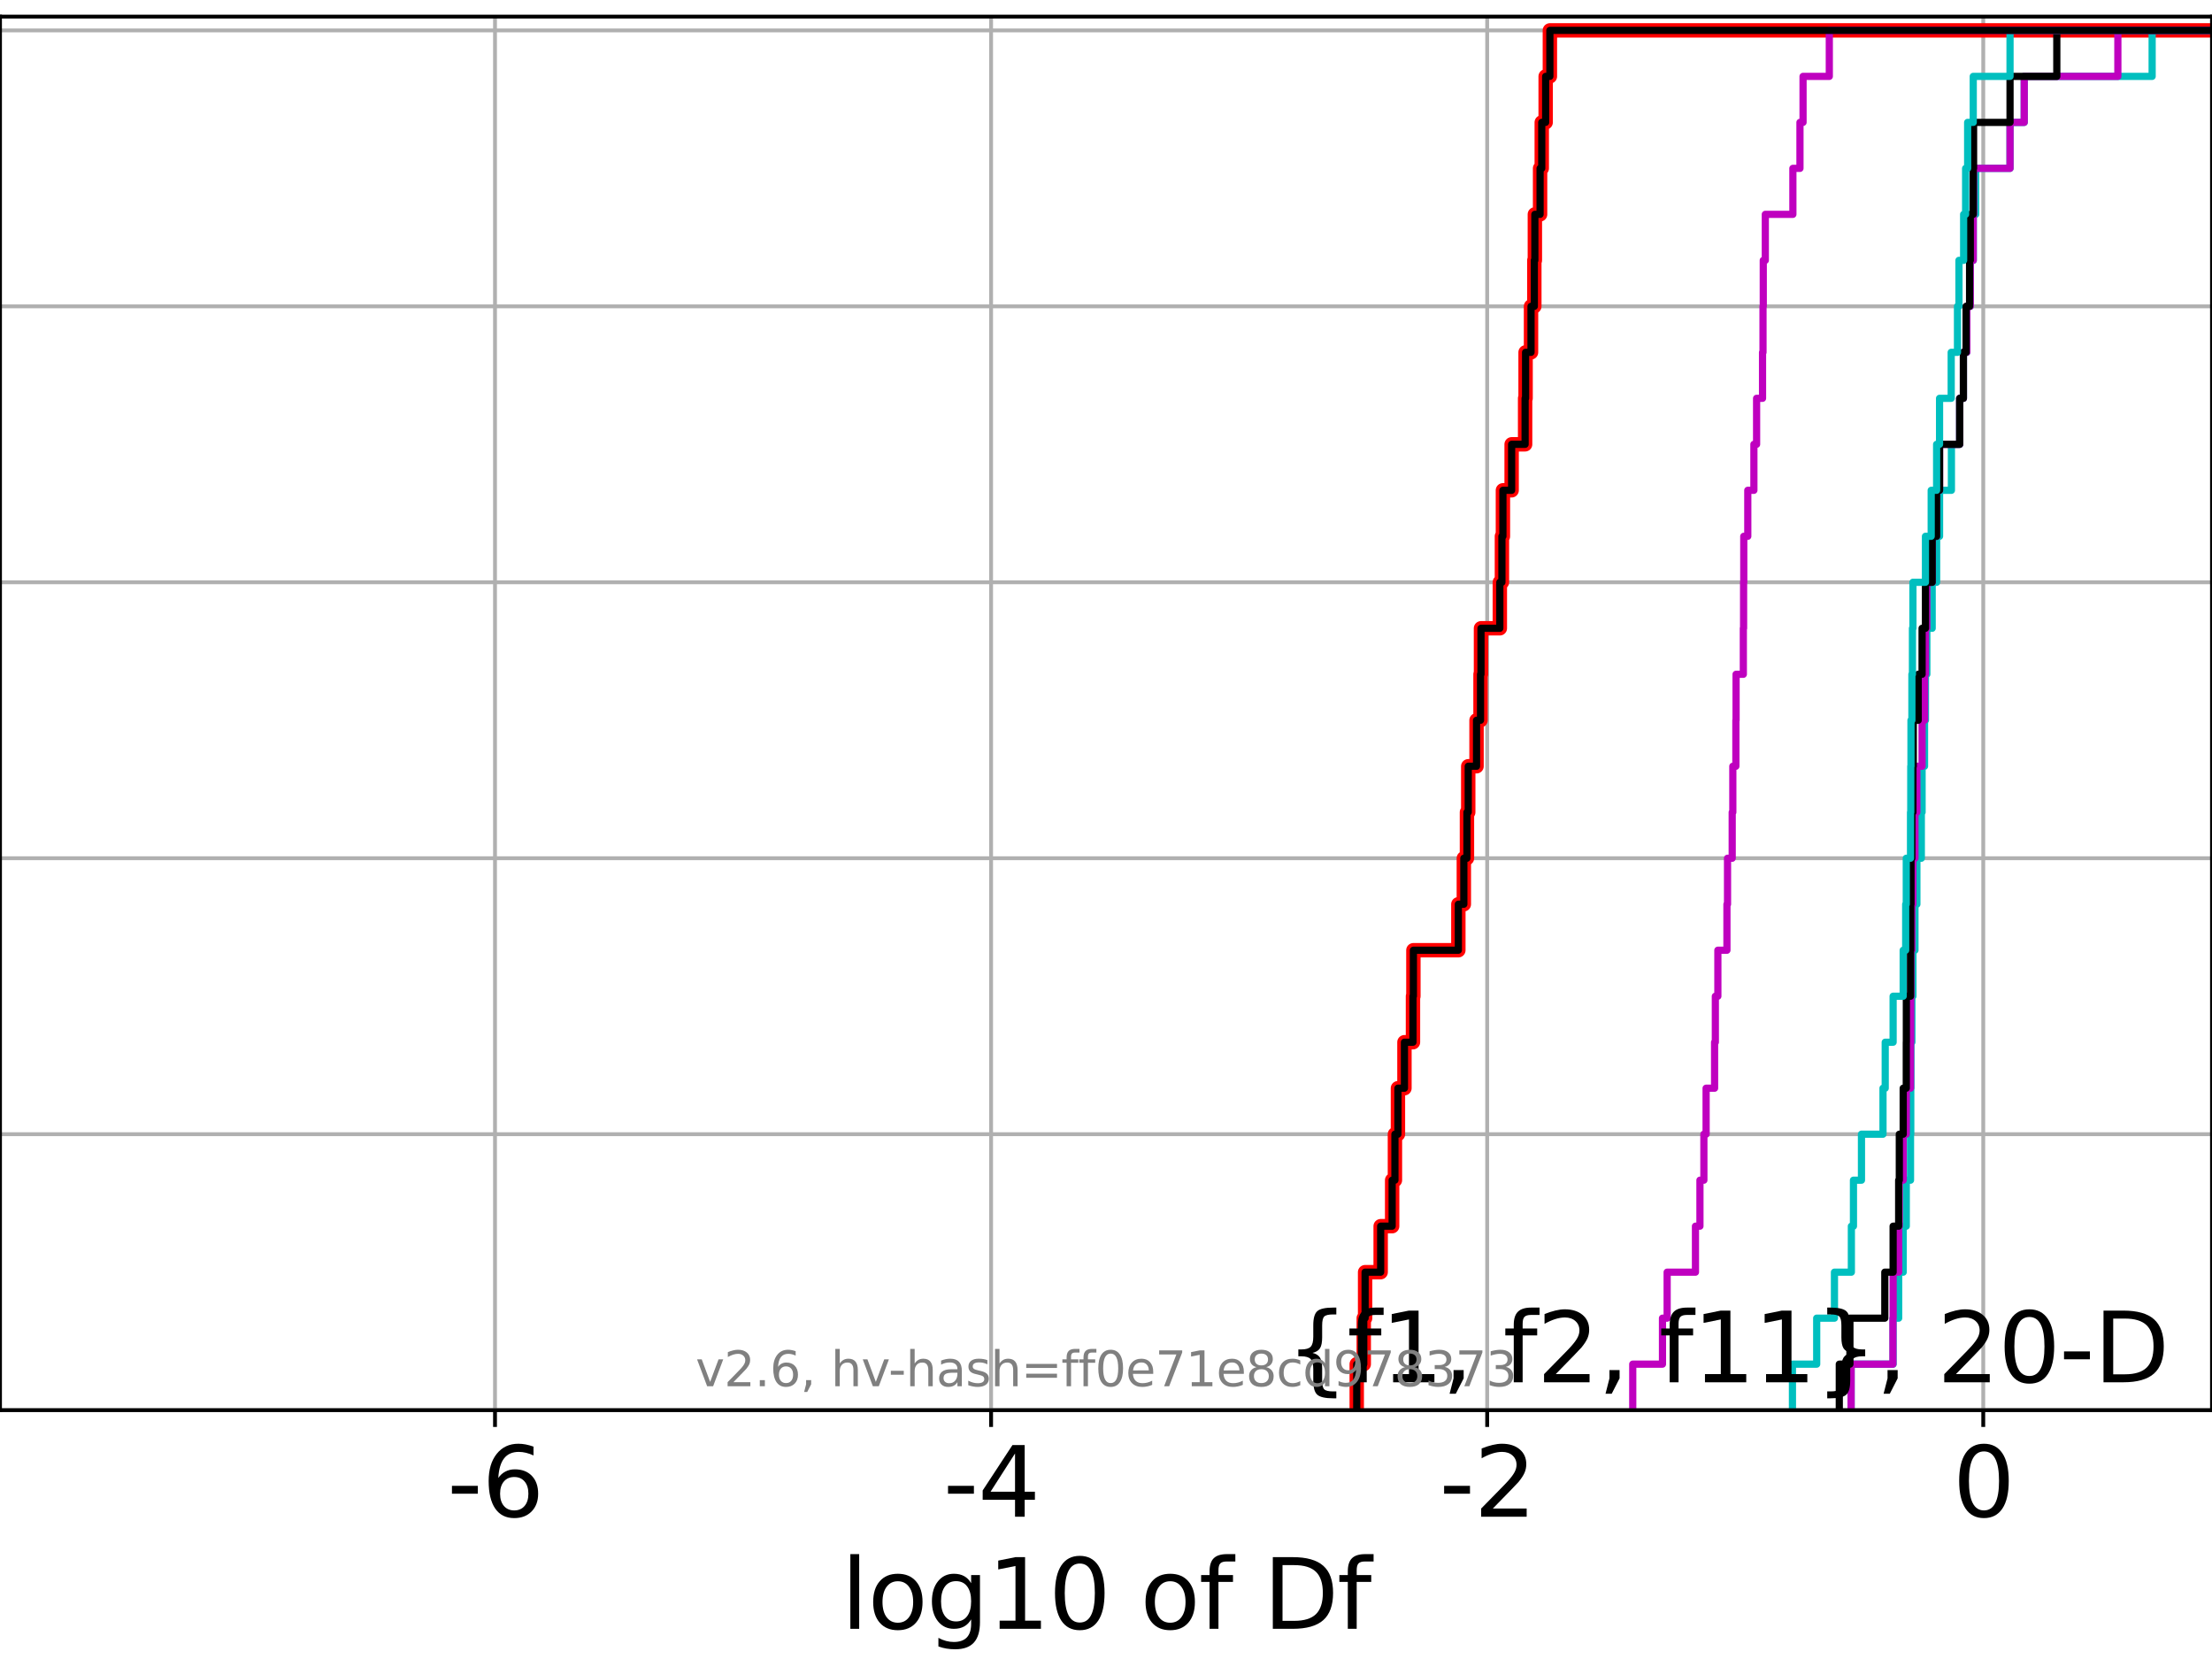 <?xml version="1.0" encoding="utf-8" standalone="no"?>
<!DOCTYPE svg PUBLIC "-//W3C//DTD SVG 1.1//EN"
  "http://www.w3.org/Graphics/SVG/1.1/DTD/svg11.dtd">
<svg xmlns:xlink="http://www.w3.org/1999/xlink" width="460.8pt" height="345.6pt" viewBox="0 0 460.8 345.6" xmlns="http://www.w3.org/2000/svg" version="1.1">
 <defs>
  <style type="text/css">*{stroke-linejoin: round; stroke-linecap: butt}</style>
 </defs>
 <g id="figure_1">
  <g id="patch_1">
   <path d="M 0 345.6 
L 460.8 345.6 
L 460.8 0 
L 0 0 
z
" style="fill: #ffffff"/>
  </g>
  <g id="axes_1">
   <g id="patch_2">
    <path d="M 0 293.76 
L 460.8 293.76 
L 460.8 3.456 
L 0 3.456 
z
" style="fill: #ffffff"/>
   </g>
   <g id="matplotlib.axis_1">
    <g id="xtick_1">
     <g id="line2d_1">
      <path d="M 103.12 293.76 
L 103.12 3.456 
" clip-path="url(#p3a1acce584)" style="fill: none; stroke: #b0b0b0; stroke-width: 0.8; stroke-linecap: square"/>
     </g>
     <g id="line2d_2">
      <defs>
       <path id="m103b00bf83" d="M 0 0 
L 0 3.5 
" style="stroke: #000000; stroke-width: 0.8"/>
      </defs>
      <g>
       <use xlink:href="#m103b00bf83" x="103.12" y="293.76" style="stroke: #000000; stroke-width: 0.8"/>
      </g>
     </g>
     <g id="text_1">
      <!-- -6 -->
      <g transform="translate(93.149 315.957) scale(0.2 -0.2)">
       <defs>
        <path id="DejaVuSans-2d" d="M 313 2009 
L 1997 2009 
L 1997 1497 
L 313 1497 
L 313 2009 
z
" transform="scale(0.016)"/>
        <path id="DejaVuSans-36" d="M 2113 2584 
Q 1688 2584 1439 2293 
Q 1191 2003 1191 1497 
Q 1191 994 1439 701 
Q 1688 409 2113 409 
Q 2538 409 2786 701 
Q 3034 994 3034 1497 
Q 3034 2003 2786 2293 
Q 2538 2584 2113 2584 
z
M 3366 4563 
L 3366 3988 
Q 3128 4100 2886 4159 
Q 2644 4219 2406 4219 
Q 1781 4219 1451 3797 
Q 1122 3375 1075 2522 
Q 1259 2794 1537 2939 
Q 1816 3084 2150 3084 
Q 2853 3084 3261 2657 
Q 3669 2231 3669 1497 
Q 3669 778 3244 343 
Q 2819 -91 2113 -91 
Q 1303 -91 875 529 
Q 447 1150 447 2328 
Q 447 3434 972 4092 
Q 1497 4750 2381 4750 
Q 2619 4750 2861 4703 
Q 3103 4656 3366 4563 
z
" transform="scale(0.016)"/>
       </defs>
       <use xlink:href="#DejaVuSans-2d"/>
       <use xlink:href="#DejaVuSans-36" x="36.084"/>
      </g>
     </g>
    </g>
    <g id="xtick_2">
     <g id="line2d_3">
      <path d="M 206.463 293.76 
L 206.463 3.456 
" clip-path="url(#p3a1acce584)" style="fill: none; stroke: #b0b0b0; stroke-width: 0.8; stroke-linecap: square"/>
     </g>
     <g id="line2d_4">
      <g>
       <use xlink:href="#m103b00bf83" x="206.463" y="293.76" style="stroke: #000000; stroke-width: 0.8"/>
      </g>
     </g>
     <g id="text_2">
      <!-- -4 -->
      <g transform="translate(196.492 315.957) scale(0.2 -0.2)">
       <defs>
        <path id="DejaVuSans-34" d="M 2419 4116 
L 825 1625 
L 2419 1625 
L 2419 4116 
z
M 2253 4666 
L 3047 4666 
L 3047 1625 
L 3713 1625 
L 3713 1100 
L 3047 1100 
L 3047 0 
L 2419 0 
L 2419 1100 
L 313 1100 
L 313 1709 
L 2253 4666 
z
" transform="scale(0.016)"/>
       </defs>
       <use xlink:href="#DejaVuSans-2d"/>
       <use xlink:href="#DejaVuSans-34" x="36.084"/>
      </g>
     </g>
    </g>
    <g id="xtick_3">
     <g id="line2d_5">
      <path d="M 309.806 293.76 
L 309.806 3.456 
" clip-path="url(#p3a1acce584)" style="fill: none; stroke: #b0b0b0; stroke-width: 0.8; stroke-linecap: square"/>
     </g>
     <g id="line2d_6">
      <g>
       <use xlink:href="#m103b00bf83" x="309.806" y="293.76" style="stroke: #000000; stroke-width: 0.8"/>
      </g>
     </g>
     <g id="text_3">
      <!-- -2 -->
      <g transform="translate(299.835 315.957) scale(0.2 -0.2)">
       <defs>
        <path id="DejaVuSans-32" d="M 1228 531 
L 3431 531 
L 3431 0 
L 469 0 
L 469 531 
Q 828 903 1448 1529 
Q 2069 2156 2228 2338 
Q 2531 2678 2651 2914 
Q 2772 3150 2772 3378 
Q 2772 3750 2511 3984 
Q 2250 4219 1831 4219 
Q 1534 4219 1204 4116 
Q 875 4013 500 3803 
L 500 4441 
Q 881 4594 1212 4672 
Q 1544 4750 1819 4750 
Q 2544 4750 2975 4387 
Q 3406 4025 3406 3419 
Q 3406 3131 3298 2873 
Q 3191 2616 2906 2266 
Q 2828 2175 2409 1742 
Q 1991 1309 1228 531 
z
" transform="scale(0.016)"/>
       </defs>
       <use xlink:href="#DejaVuSans-2d"/>
       <use xlink:href="#DejaVuSans-32" x="36.084"/>
      </g>
     </g>
    </g>
    <g id="xtick_4">
     <g id="line2d_7">
      <path d="M 413.149 293.76 
L 413.149 3.456 
" clip-path="url(#p3a1acce584)" style="fill: none; stroke: #b0b0b0; stroke-width: 0.8; stroke-linecap: square"/>
     </g>
     <g id="line2d_8">
      <g>
       <use xlink:href="#m103b00bf83" x="413.149" y="293.76" style="stroke: #000000; stroke-width: 0.8"/>
      </g>
     </g>
     <g id="text_4">
      <!-- 0 -->
      <g transform="translate(406.786 315.957) scale(0.2 -0.2)">
       <defs>
        <path id="DejaVuSans-30" d="M 2034 4250 
Q 1547 4250 1301 3770 
Q 1056 3291 1056 2328 
Q 1056 1369 1301 889 
Q 1547 409 2034 409 
Q 2525 409 2770 889 
Q 3016 1369 3016 2328 
Q 3016 3291 2770 3770 
Q 2525 4250 2034 4250 
z
M 2034 4750 
Q 2819 4750 3233 4129 
Q 3647 3509 3647 2328 
Q 3647 1150 3233 529 
Q 2819 -91 2034 -91 
Q 1250 -91 836 529 
Q 422 1150 422 2328 
Q 422 3509 836 4129 
Q 1250 4750 2034 4750 
z
" transform="scale(0.016)"/>
       </defs>
       <use xlink:href="#DejaVuSans-30"/>
      </g>
     </g>
    </g>
    <g id="text_5">
     <!-- log10 of Df -->
     <g transform="translate(175.214 339.313) scale(0.2 -0.2)">
      <defs>
       <path id="DejaVuSans-6c" d="M 603 4863 
L 1178 4863 
L 1178 0 
L 603 0 
L 603 4863 
z
" transform="scale(0.016)"/>
       <path id="DejaVuSans-6f" d="M 1959 3097 
Q 1497 3097 1228 2736 
Q 959 2375 959 1747 
Q 959 1119 1226 758 
Q 1494 397 1959 397 
Q 2419 397 2687 759 
Q 2956 1122 2956 1747 
Q 2956 2369 2687 2733 
Q 2419 3097 1959 3097 
z
M 1959 3584 
Q 2709 3584 3137 3096 
Q 3566 2609 3566 1747 
Q 3566 888 3137 398 
Q 2709 -91 1959 -91 
Q 1206 -91 779 398 
Q 353 888 353 1747 
Q 353 2609 779 3096 
Q 1206 3584 1959 3584 
z
" transform="scale(0.016)"/>
       <path id="DejaVuSans-67" d="M 2906 1791 
Q 2906 2416 2648 2759 
Q 2391 3103 1925 3103 
Q 1463 3103 1205 2759 
Q 947 2416 947 1791 
Q 947 1169 1205 825 
Q 1463 481 1925 481 
Q 2391 481 2648 825 
Q 2906 1169 2906 1791 
z
M 3481 434 
Q 3481 -459 3084 -895 
Q 2688 -1331 1869 -1331 
Q 1566 -1331 1297 -1286 
Q 1028 -1241 775 -1147 
L 775 -588 
Q 1028 -725 1275 -790 
Q 1522 -856 1778 -856 
Q 2344 -856 2625 -561 
Q 2906 -266 2906 331 
L 2906 616 
Q 2728 306 2450 153 
Q 2172 0 1784 0 
Q 1141 0 747 490 
Q 353 981 353 1791 
Q 353 2603 747 3093 
Q 1141 3584 1784 3584 
Q 2172 3584 2450 3431 
Q 2728 3278 2906 2969 
L 2906 3500 
L 3481 3500 
L 3481 434 
z
" transform="scale(0.016)"/>
       <path id="DejaVuSans-31" d="M 794 531 
L 1825 531 
L 1825 4091 
L 703 3866 
L 703 4441 
L 1819 4666 
L 2450 4666 
L 2450 531 
L 3481 531 
L 3481 0 
L 794 0 
L 794 531 
z
" transform="scale(0.016)"/>
       <path id="DejaVuSans-20" transform="scale(0.016)"/>
       <path id="DejaVuSans-66" d="M 2375 4863 
L 2375 4384 
L 1825 4384 
Q 1516 4384 1395 4259 
Q 1275 4134 1275 3809 
L 1275 3500 
L 2222 3500 
L 2222 3053 
L 1275 3053 
L 1275 0 
L 697 0 
L 697 3053 
L 147 3053 
L 147 3500 
L 697 3500 
L 697 3744 
Q 697 4328 969 4595 
Q 1241 4863 1831 4863 
L 2375 4863 
z
" transform="scale(0.016)"/>
       <path id="DejaVuSans-44" d="M 1259 4147 
L 1259 519 
L 2022 519 
Q 2988 519 3436 956 
Q 3884 1394 3884 2338 
Q 3884 3275 3436 3711 
Q 2988 4147 2022 4147 
L 1259 4147 
z
M 628 4666 
L 1925 4666 
Q 3281 4666 3915 4102 
Q 4550 3538 4550 2338 
Q 4550 1131 3912 565 
Q 3275 0 1925 0 
L 628 0 
L 628 4666 
z
" transform="scale(0.016)"/>
      </defs>
      <use xlink:href="#DejaVuSans-6c"/>
      <use xlink:href="#DejaVuSans-6f" x="27.783"/>
      <use xlink:href="#DejaVuSans-67" x="88.965"/>
      <use xlink:href="#DejaVuSans-31" x="152.441"/>
      <use xlink:href="#DejaVuSans-30" x="216.064"/>
      <use xlink:href="#DejaVuSans-20" x="279.688"/>
      <use xlink:href="#DejaVuSans-6f" x="311.475"/>
      <use xlink:href="#DejaVuSans-66" x="372.656"/>
      <use xlink:href="#DejaVuSans-20" x="407.861"/>
      <use xlink:href="#DejaVuSans-44" x="439.648"/>
      <use xlink:href="#DejaVuSans-66" x="516.65"/>
     </g>
    </g>
   </g>
   <g id="matplotlib.axis_2">
    <g id="ytick_1">
     <g id="line2d_9">
      <path d="M 0 293.76 
L 460.8 293.76 
" clip-path="url(#p3a1acce584)" style="fill: none; stroke: #b0b0b0; stroke-width: 0.8; stroke-linecap: square"/>
     </g>
     <g id="line2d_10">
      <defs>
       <path id="mcf1940dc94" d="M 0 0 
L -3.5 0 
" style="stroke: #000000; stroke-width: 0.8"/>
      </defs>
      <g>
       <use xlink:href="#mcf1940dc94" x="0" y="293.76" style="stroke: #000000; stroke-width: 0.8"/>
      </g>
     </g>
    </g>
    <g id="ytick_2">
     <g id="line2d_11">
      <path d="M 0 236.274 
L 460.8 236.274 
" clip-path="url(#p3a1acce584)" style="fill: none; stroke: #b0b0b0; stroke-width: 0.8; stroke-linecap: square"/>
     </g>
     <g id="line2d_12">
      <g>
       <use xlink:href="#mcf1940dc94" x="0" y="236.274" style="stroke: #000000; stroke-width: 0.8"/>
      </g>
     </g>
    </g>
    <g id="ytick_3">
     <g id="line2d_13">
      <path d="M 0 178.788 
L 460.8 178.788 
" clip-path="url(#p3a1acce584)" style="fill: none; stroke: #b0b0b0; stroke-width: 0.8; stroke-linecap: square"/>
     </g>
     <g id="line2d_14">
      <g>
       <use xlink:href="#mcf1940dc94" x="0" y="178.788" style="stroke: #000000; stroke-width: 0.8"/>
      </g>
     </g>
    </g>
    <g id="ytick_4">
     <g id="line2d_15">
      <path d="M 0 121.302 
L 460.8 121.302 
" clip-path="url(#p3a1acce584)" style="fill: none; stroke: #b0b0b0; stroke-width: 0.8; stroke-linecap: square"/>
     </g>
     <g id="line2d_16">
      <g>
       <use xlink:href="#mcf1940dc94" x="0" y="121.302" style="stroke: #000000; stroke-width: 0.8"/>
      </g>
     </g>
    </g>
    <g id="ytick_5">
     <g id="line2d_17">
      <path d="M 0 63.816 
L 460.8 63.816 
" clip-path="url(#p3a1acce584)" style="fill: none; stroke: #b0b0b0; stroke-width: 0.8; stroke-linecap: square"/>
     </g>
     <g id="line2d_18">
      <g>
       <use xlink:href="#mcf1940dc94" x="0" y="63.816" style="stroke: #000000; stroke-width: 0.8"/>
      </g>
     </g>
    </g>
    <g id="ytick_6">
     <g id="line2d_19">
      <path d="M 0 6.33 
L 460.8 6.33 
" clip-path="url(#p3a1acce584)" style="fill: none; stroke: #b0b0b0; stroke-width: 0.8; stroke-linecap: square"/>
     </g>
     <g id="line2d_20">
      <g>
       <use xlink:href="#mcf1940dc94" x="0" y="6.33" style="stroke: #000000; stroke-width: 0.8"/>
      </g>
     </g>
    </g>
   </g>
   <g id="line2d_21">
    <path d="M 282.633 293.76 
L 282.633 284.179 
L 284.094 284.179 
L 284.094 274.598 
L 284.376 274.598 
L 284.376 265.017 
L 287.617 265.017 
L 287.617 255.436 
L 290.01 255.436 
L 290.01 245.855 
L 290.589 245.855 
L 290.589 236.274 
L 291.216 236.274 
L 291.216 226.693 
L 292.572 226.693 
L 292.572 217.112 
L 294.349 217.112 
L 294.349 207.531 
L 294.436 207.531 
L 294.436 197.95 
L 303.801 197.95 
L 303.801 188.369 
L 304.944 188.369 
L 304.944 178.788 
L 305.592 178.788 
L 305.592 169.207 
L 305.86 169.207 
L 305.86 159.626 
L 307.59 159.626 
L 307.59 150.045 
L 308.421 150.045 
L 308.421 140.464 
L 308.518 140.464 
L 308.518 130.883 
L 312.443 130.883 
L 312.443 121.302 
L 312.877 121.302 
L 312.877 111.721 
L 313.085 111.721 
L 313.085 102.14 
L 314.9 102.14 
L 314.9 92.559 
L 317.709 92.559 
L 317.709 82.978 
L 317.807 82.978 
L 317.807 73.397 
L 318.94 73.397 
L 318.94 63.816 
L 319.628 63.816 
L 319.628 54.235 
L 319.74 54.235 
L 319.74 44.654 
L 320.827 44.654 
L 320.827 35.073 
L 321.175 35.073 
L 321.175 25.492 
L 321.989 25.492 
L 321.989 15.911 
L 322.868 15.911 
L 322.868 6.33 
L 322.868 6.33 
L 322.868 6.33 
L 460.8 6.33 
" clip-path="url(#p3a1acce584)" style="fill: none; stroke: #ff0000; stroke-width: 3; stroke-linecap: square"/>
   </g>
   <g id="line2d_22">
    <path d="M 385.62 293.76 
L 385.62 284.179 
L 394.373 284.179 
L 394.373 274.598 
L 395.527 274.598 
L 395.527 265.017 
L 396.469 265.017 
L 396.469 255.436 
L 397.113 255.436 
L 397.113 245.855 
L 397.995 245.855 
L 397.995 236.274 
L 398.047 236.274 
L 398.047 226.693 
L 398.091 226.693 
L 398.091 217.112 
L 398.283 217.112 
L 398.283 207.531 
L 398.498 207.531 
L 398.498 197.95 
L 398.921 197.95 
L 398.921 188.369 
L 399.323 188.369 
L 399.323 178.788 
L 400.247 178.788 
L 400.247 169.207 
L 400.406 169.207 
L 400.406 159.626 
L 400.918 159.626 
L 400.918 150.045 
L 401.108 150.045 
L 401.108 140.464 
L 401.398 140.464 
L 401.398 130.883 
L 402.508 130.883 
L 402.508 121.302 
L 403.434 121.302 
L 403.434 111.721 
L 404.045 111.721 
L 404.045 102.14 
L 406.516 102.14 
L 406.516 92.559 
L 408.24 92.559 
L 408.24 82.978 
L 409.011 82.978 
L 409.011 73.397 
L 409.721 73.397 
L 409.721 63.816 
L 410.448 63.816 
L 410.448 54.235 
L 411.064 54.235 
L 411.064 44.654 
L 411.575 44.654 
L 411.575 35.073 
L 418.726 35.073 
L 418.726 25.492 
L 421.684 25.492 
L 421.684 15.911 
L 448.33 15.911 
L 448.33 6.33 
L 448.33 6.33 
L 448.33 6.33 
L 460.8 6.33 
" clip-path="url(#p3a1acce584)" style="fill: none; stroke: #00bfbf; stroke-width: 1.5; stroke-linecap: square"/>
   </g>
   <g id="line2d_23">
    <path d="M 385.62 293.76 
L 385.62 284.179 
L 394.333 284.179 
L 394.333 274.598 
L 394.373 274.598 
L 394.373 265.017 
L 395.527 265.017 
L 395.527 255.436 
L 395.662 255.436 
L 395.662 245.855 
L 396.469 245.855 
L 396.469 236.274 
L 397.113 236.274 
L 397.113 226.693 
L 397.995 226.693 
L 397.995 217.112 
L 398.047 217.112 
L 398.047 207.531 
L 398.091 207.531 
L 398.091 197.95 
L 398.283 197.95 
L 398.283 188.369 
L 398.498 188.369 
L 398.498 178.788 
L 398.921 178.788 
L 398.921 169.207 
L 399.319 169.207 
L 399.319 159.626 
L 400.406 159.626 
L 400.406 150.045 
L 400.918 150.045 
L 400.918 140.464 
L 401.108 140.464 
L 401.108 130.883 
L 401.398 130.883 
L 401.398 121.302 
L 402.508 121.302 
L 402.508 111.721 
L 403.434 111.721 
L 403.434 102.14 
L 404.045 102.14 
L 404.045 92.559 
L 408.24 92.559 
L 408.24 82.978 
L 409.011 82.978 
L 409.011 73.397 
L 409.721 73.397 
L 409.721 63.816 
L 410.448 63.816 
L 410.448 54.235 
L 411.064 54.235 
L 411.064 44.654 
L 411.133 44.654 
L 411.133 35.073 
L 418.726 35.073 
L 418.726 25.492 
L 421.684 25.492 
L 421.684 15.911 
L 441.189 15.911 
L 441.189 6.33 
L 441.189 6.33 
L 441.189 6.33 
L 460.8 6.33 
" clip-path="url(#p3a1acce584)" style="fill: none; stroke: #bf00bf; stroke-width: 1.5; stroke-linecap: square"/>
   </g>
   <g id="line2d_24">
    <path d="M 383.158 293.76 
L 383.158 284.179 
L 385.372 284.179 
L 385.372 274.598 
L 392.641 274.598 
L 392.641 265.017 
L 394.373 265.017 
L 394.373 255.436 
L 395.527 255.436 
L 395.527 245.855 
L 395.662 245.855 
L 395.662 236.274 
L 396.469 236.274 
L 396.469 226.693 
L 397.113 226.693 
L 397.113 217.112 
L 397.128 217.112 
L 397.128 207.531 
L 397.995 207.531 
L 397.995 197.95 
L 398.047 197.95 
L 398.047 188.369 
L 398.091 188.369 
L 398.091 178.788 
L 398.283 178.788 
L 398.283 169.207 
L 398.498 169.207 
L 398.498 159.626 
L 398.572 159.626 
L 398.572 150.045 
L 399.597 150.045 
L 399.597 140.464 
L 400.406 140.464 
L 400.406 130.883 
L 401.108 130.883 
L 401.108 121.302 
L 402.508 121.302 
L 402.508 111.721 
L 403.434 111.721 
L 403.434 102.14 
L 404.045 102.14 
L 404.045 92.559 
L 408.24 92.559 
L 408.24 82.978 
L 409.011 82.978 
L 409.011 73.397 
L 409.57 73.397 
L 409.57 63.816 
L 410.298 63.816 
L 410.298 54.235 
L 410.448 54.235 
L 410.448 44.654 
L 411.064 44.654 
L 411.064 35.073 
L 411.133 35.073 
L 411.133 25.492 
L 418.726 25.492 
L 418.726 15.911 
L 428.471 15.911 
L 428.471 6.33 
L 428.471 6.33 
L 428.471 6.33 
L 460.8 6.33 
" clip-path="url(#p3a1acce584)" style="fill: none; stroke: #000000; stroke-width: 1.5; stroke-linecap: square"/>
   </g>
   <g id="line2d_25">
    <path d="M 373.399 293.76 
L 373.399 284.179 
L 378.451 284.179 
L 378.451 274.598 
L 382.15 274.598 
L 382.15 265.017 
L 385.674 265.017 
L 385.674 255.436 
L 386.11 255.436 
L 386.11 245.855 
L 387.778 245.855 
L 387.778 236.274 
L 392.263 236.274 
L 392.263 226.693 
L 392.727 226.693 
L 392.727 217.112 
L 394.373 217.112 
L 394.373 207.531 
L 396.469 207.531 
L 396.469 197.95 
L 396.99 197.95 
L 396.99 188.369 
L 397.113 188.369 
L 397.113 178.788 
L 397.995 178.788 
L 397.995 169.207 
L 398.047 169.207 
L 398.047 159.626 
L 398.091 159.626 
L 398.091 150.045 
L 398.283 150.045 
L 398.283 140.464 
L 398.398 140.464 
L 398.398 130.883 
L 398.498 130.883 
L 398.498 121.302 
L 401.108 121.302 
L 401.108 111.721 
L 402.304 111.721 
L 402.304 102.14 
L 403.434 102.14 
L 403.434 92.559 
L 404.045 92.559 
L 404.045 82.978 
L 406.471 82.978 
L 406.471 73.397 
L 407.781 73.397 
L 407.781 63.816 
L 408.087 63.816 
L 408.087 54.235 
L 409.061 54.235 
L 409.061 44.654 
L 409.474 44.654 
L 409.474 35.073 
L 409.898 35.073 
L 409.898 25.492 
L 411.064 25.492 
L 411.064 15.911 
L 418.726 15.911 
L 418.726 6.33 
L 418.726 6.33 
L 418.726 6.33 
L 460.8 6.33 
" clip-path="url(#p3a1acce584)" style="fill: none; stroke: #00bfbf; stroke-width: 1.5; stroke-linecap: square"/>
   </g>
   <g id="line2d_26">
    <path d="M 340.13 293.76 
L 340.13 284.179 
L 346.325 284.179 
L 346.325 274.598 
L 347.297 274.598 
L 347.297 265.017 
L 353.196 265.017 
L 353.196 255.436 
L 354.13 255.436 
L 354.13 245.855 
L 354.95 245.855 
L 354.95 236.274 
L 355.414 236.274 
L 355.414 226.693 
L 357.18 226.693 
L 357.18 217.112 
L 357.339 217.112 
L 357.339 207.531 
L 357.862 207.531 
L 357.862 197.95 
L 359.752 197.95 
L 359.752 188.369 
L 359.875 188.369 
L 359.875 178.788 
L 360.849 178.788 
L 360.849 169.207 
L 360.978 169.207 
L 360.978 159.626 
L 361.614 159.626 
L 361.614 150.045 
L 361.657 150.045 
L 361.657 140.464 
L 363.169 140.464 
L 363.169 130.883 
L 363.223 130.883 
L 363.223 121.302 
L 363.26 121.302 
L 363.26 111.721 
L 364.095 111.721 
L 364.095 102.14 
L 365.37 102.14 
L 365.37 92.559 
L 365.932 92.559 
L 365.932 82.978 
L 367.168 82.978 
L 367.168 73.397 
L 367.266 73.397 
L 367.266 63.816 
L 367.32 63.816 
L 367.32 54.235 
L 367.747 54.235 
L 367.747 44.654 
L 373.49 44.654 
L 373.49 35.073 
L 374.965 35.073 
L 374.965 25.492 
L 375.608 25.492 
L 375.608 15.911 
L 381.079 15.911 
L 381.079 6.33 
L 381.079 6.33 
L 381.079 6.33 
L 460.8 6.33 
" clip-path="url(#p3a1acce584)" style="fill: none; stroke: #bf00bf; stroke-width: 1.5; stroke-linecap: square"/>
   </g>
   <g id="line2d_27">
    <path d="M 282.633 293.76 
L 282.633 284.179 
L 284.094 284.179 
L 284.094 274.598 
L 284.376 274.598 
L 284.376 265.017 
L 287.617 265.017 
L 287.617 255.436 
L 290.01 255.436 
L 290.01 245.855 
L 290.589 245.855 
L 290.589 236.274 
L 291.216 236.274 
L 291.216 226.693 
L 292.572 226.693 
L 292.572 217.112 
L 294.349 217.112 
L 294.349 207.531 
L 294.436 207.531 
L 294.436 197.95 
L 303.801 197.95 
L 303.801 188.369 
L 304.944 188.369 
L 304.944 178.788 
L 305.592 178.788 
L 305.592 169.207 
L 305.86 169.207 
L 305.86 159.626 
L 307.59 159.626 
L 307.59 150.045 
L 308.421 150.045 
L 308.421 140.464 
L 308.518 140.464 
L 308.518 130.883 
L 312.443 130.883 
L 312.443 121.302 
L 312.877 121.302 
L 312.877 111.721 
L 313.085 111.721 
L 313.085 102.14 
L 314.9 102.14 
L 314.9 92.559 
L 317.709 92.559 
L 317.709 82.978 
L 317.807 82.978 
L 317.807 73.397 
L 318.94 73.397 
L 318.94 63.816 
L 319.628 63.816 
L 319.628 54.235 
L 319.74 54.235 
L 319.74 44.654 
L 320.827 44.654 
L 320.827 35.073 
L 321.175 35.073 
L 321.175 25.492 
L 321.989 25.492 
L 321.989 15.911 
L 322.868 15.911 
L 322.868 6.33 
L 322.868 6.33 
L 322.868 6.33 
L 460.8 6.33 
" clip-path="url(#p3a1acce584)" style="fill: none; stroke: #000000; stroke-width: 1.5; stroke-linecap: square"/>
   </g>
   <g id="patch_3">
    <path d="M 0 293.76 
L 0 3.456 
" style="fill: none; stroke: #000000; stroke-width: 0.8; stroke-linejoin: miter; stroke-linecap: square"/>
   </g>
   <g id="patch_4">
    <path d="M 460.8 293.76 
L 460.8 3.456 
" style="fill: none; stroke: #000000; stroke-width: 0.8; stroke-linejoin: miter; stroke-linecap: square"/>
   </g>
   <g id="patch_5">
    <path d="M 0 293.76 
L 460.8 293.76 
" style="fill: none; stroke: #000000; stroke-width: 0.8; stroke-linejoin: miter; stroke-linecap: square"/>
   </g>
   <g id="patch_6">
    <path d="M 0 3.456 
L 460.8 3.456 
" style="fill: none; stroke: #000000; stroke-width: 0.8; stroke-linejoin: miter; stroke-linecap: square"/>
   </g>
   <g id="text_6">
    <!-- {f1, f2, f11}, 20-D -->
    <g transform="translate(267.909 287.954) scale(0.2 -0.2)">
     <defs>
      <path id="DejaVuSans-7b" d="M 3272 -594 
L 3272 -1044 
L 3078 -1044 
Q 2300 -1044 2036 -812 
Q 1772 -581 1772 109 
L 1772 856 
Q 1772 1328 1603 1509 
Q 1434 1691 991 1691 
L 800 1691 
L 800 2138 
L 991 2138 
Q 1438 2138 1605 2317 
Q 1772 2497 1772 2963 
L 1772 3713 
Q 1772 4403 2036 4633 
Q 2300 4863 3078 4863 
L 3272 4863 
L 3272 4416 
L 3059 4416 
Q 2619 4416 2484 4278 
Q 2350 4141 2350 3700 
L 2350 2925 
Q 2350 2434 2208 2212 
Q 2066 1991 1722 1913 
Q 2069 1828 2209 1606 
Q 2350 1384 2350 897 
L 2350 122 
Q 2350 -319 2484 -456 
Q 2619 -594 3059 -594 
L 3272 -594 
z
" transform="scale(0.016)"/>
      <path id="DejaVuSans-2c" d="M 750 794 
L 1409 794 
L 1409 256 
L 897 -744 
L 494 -744 
L 750 256 
L 750 794 
z
" transform="scale(0.016)"/>
      <path id="DejaVuSans-7d" d="M 800 -594 
L 1019 -594 
Q 1456 -594 1589 -459 
Q 1722 -325 1722 122 
L 1722 897 
Q 1722 1384 1862 1606 
Q 2003 1828 2350 1913 
Q 2003 1991 1862 2212 
Q 1722 2434 1722 2925 
L 1722 3700 
Q 1722 4144 1589 4280 
Q 1456 4416 1019 4416 
L 800 4416 
L 800 4863 
L 997 4863 
Q 1775 4863 2036 4633 
Q 2297 4403 2297 3713 
L 2297 2963 
Q 2297 2497 2465 2317 
Q 2634 2138 3078 2138 
L 3272 2138 
L 3272 1691 
L 3078 1691 
Q 2634 1691 2465 1509 
Q 2297 1328 2297 856 
L 2297 109 
Q 2297 -581 2036 -812 
Q 1775 -1044 997 -1044 
L 800 -1044 
L 800 -594 
z
" transform="scale(0.016)"/>
     </defs>
     <use xlink:href="#DejaVuSans-7b"/>
     <use xlink:href="#DejaVuSans-66" x="63.623"/>
     <use xlink:href="#DejaVuSans-31" x="98.828"/>
     <use xlink:href="#DejaVuSans-2c" x="162.451"/>
     <use xlink:href="#DejaVuSans-20" x="194.238"/>
     <use xlink:href="#DejaVuSans-66" x="226.025"/>
     <use xlink:href="#DejaVuSans-32" x="261.23"/>
     <use xlink:href="#DejaVuSans-2c" x="324.854"/>
     <use xlink:href="#DejaVuSans-20" x="356.641"/>
     <use xlink:href="#DejaVuSans-66" x="388.428"/>
     <use xlink:href="#DejaVuSans-31" x="423.633"/>
     <use xlink:href="#DejaVuSans-31" x="487.256"/>
     <use xlink:href="#DejaVuSans-7d" x="550.879"/>
     <use xlink:href="#DejaVuSans-2c" x="614.502"/>
     <use xlink:href="#DejaVuSans-20" x="646.289"/>
     <use xlink:href="#DejaVuSans-32" x="678.076"/>
     <use xlink:href="#DejaVuSans-30" x="741.699"/>
     <use xlink:href="#DejaVuSans-2d" x="805.322"/>
     <use xlink:href="#DejaVuSans-44" x="841.406"/>
    </g>
   </g>
   <g id="text_7">
    <!-- v2.6, hv-hash=ff0e71e8cd978373 -->
    <g style="fill: #808080" transform="translate(144.905 288.777) scale(0.1 -0.1)">
     <defs>
      <path id="DejaVuSans-76" d="M 191 3500 
L 800 3500 
L 1894 563 
L 2988 3500 
L 3597 3500 
L 2284 0 
L 1503 0 
L 191 3500 
z
" transform="scale(0.016)"/>
      <path id="DejaVuSans-2e" d="M 684 794 
L 1344 794 
L 1344 0 
L 684 0 
L 684 794 
z
" transform="scale(0.016)"/>
      <path id="DejaVuSans-68" d="M 3513 2113 
L 3513 0 
L 2938 0 
L 2938 2094 
Q 2938 2591 2744 2837 
Q 2550 3084 2163 3084 
Q 1697 3084 1428 2787 
Q 1159 2491 1159 1978 
L 1159 0 
L 581 0 
L 581 4863 
L 1159 4863 
L 1159 2956 
Q 1366 3272 1645 3428 
Q 1925 3584 2291 3584 
Q 2894 3584 3203 3211 
Q 3513 2838 3513 2113 
z
" transform="scale(0.016)"/>
      <path id="DejaVuSans-61" d="M 2194 1759 
Q 1497 1759 1228 1600 
Q 959 1441 959 1056 
Q 959 750 1161 570 
Q 1363 391 1709 391 
Q 2188 391 2477 730 
Q 2766 1069 2766 1631 
L 2766 1759 
L 2194 1759 
z
M 3341 1997 
L 3341 0 
L 2766 0 
L 2766 531 
Q 2569 213 2275 61 
Q 1981 -91 1556 -91 
Q 1019 -91 701 211 
Q 384 513 384 1019 
Q 384 1609 779 1909 
Q 1175 2209 1959 2209 
L 2766 2209 
L 2766 2266 
Q 2766 2663 2505 2880 
Q 2244 3097 1772 3097 
Q 1472 3097 1187 3025 
Q 903 2953 641 2809 
L 641 3341 
Q 956 3463 1253 3523 
Q 1550 3584 1831 3584 
Q 2591 3584 2966 3190 
Q 3341 2797 3341 1997 
z
" transform="scale(0.016)"/>
      <path id="DejaVuSans-73" d="M 2834 3397 
L 2834 2853 
Q 2591 2978 2328 3040 
Q 2066 3103 1784 3103 
Q 1356 3103 1142 2972 
Q 928 2841 928 2578 
Q 928 2378 1081 2264 
Q 1234 2150 1697 2047 
L 1894 2003 
Q 2506 1872 2764 1633 
Q 3022 1394 3022 966 
Q 3022 478 2636 193 
Q 2250 -91 1575 -91 
Q 1294 -91 989 -36 
Q 684 19 347 128 
L 347 722 
Q 666 556 975 473 
Q 1284 391 1588 391 
Q 1994 391 2212 530 
Q 2431 669 2431 922 
Q 2431 1156 2273 1281 
Q 2116 1406 1581 1522 
L 1381 1569 
Q 847 1681 609 1914 
Q 372 2147 372 2553 
Q 372 3047 722 3315 
Q 1072 3584 1716 3584 
Q 2034 3584 2315 3537 
Q 2597 3491 2834 3397 
z
" transform="scale(0.016)"/>
      <path id="DejaVuSans-3d" d="M 678 2906 
L 4684 2906 
L 4684 2381 
L 678 2381 
L 678 2906 
z
M 678 1631 
L 4684 1631 
L 4684 1100 
L 678 1100 
L 678 1631 
z
" transform="scale(0.016)"/>
      <path id="DejaVuSans-65" d="M 3597 1894 
L 3597 1613 
L 953 1613 
Q 991 1019 1311 708 
Q 1631 397 2203 397 
Q 2534 397 2845 478 
Q 3156 559 3463 722 
L 3463 178 
Q 3153 47 2828 -22 
Q 2503 -91 2169 -91 
Q 1331 -91 842 396 
Q 353 884 353 1716 
Q 353 2575 817 3079 
Q 1281 3584 2069 3584 
Q 2775 3584 3186 3129 
Q 3597 2675 3597 1894 
z
M 3022 2063 
Q 3016 2534 2758 2815 
Q 2500 3097 2075 3097 
Q 1594 3097 1305 2825 
Q 1016 2553 972 2059 
L 3022 2063 
z
" transform="scale(0.016)"/>
      <path id="DejaVuSans-37" d="M 525 4666 
L 3525 4666 
L 3525 4397 
L 1831 0 
L 1172 0 
L 2766 4134 
L 525 4134 
L 525 4666 
z
" transform="scale(0.016)"/>
      <path id="DejaVuSans-38" d="M 2034 2216 
Q 1584 2216 1326 1975 
Q 1069 1734 1069 1313 
Q 1069 891 1326 650 
Q 1584 409 2034 409 
Q 2484 409 2743 651 
Q 3003 894 3003 1313 
Q 3003 1734 2745 1975 
Q 2488 2216 2034 2216 
z
M 1403 2484 
Q 997 2584 770 2862 
Q 544 3141 544 3541 
Q 544 4100 942 4425 
Q 1341 4750 2034 4750 
Q 2731 4750 3128 4425 
Q 3525 4100 3525 3541 
Q 3525 3141 3298 2862 
Q 3072 2584 2669 2484 
Q 3125 2378 3379 2068 
Q 3634 1759 3634 1313 
Q 3634 634 3220 271 
Q 2806 -91 2034 -91 
Q 1263 -91 848 271 
Q 434 634 434 1313 
Q 434 1759 690 2068 
Q 947 2378 1403 2484 
z
M 1172 3481 
Q 1172 3119 1398 2916 
Q 1625 2713 2034 2713 
Q 2441 2713 2670 2916 
Q 2900 3119 2900 3481 
Q 2900 3844 2670 4047 
Q 2441 4250 2034 4250 
Q 1625 4250 1398 4047 
Q 1172 3844 1172 3481 
z
" transform="scale(0.016)"/>
      <path id="DejaVuSans-63" d="M 3122 3366 
L 3122 2828 
Q 2878 2963 2633 3030 
Q 2388 3097 2138 3097 
Q 1578 3097 1268 2742 
Q 959 2388 959 1747 
Q 959 1106 1268 751 
Q 1578 397 2138 397 
Q 2388 397 2633 464 
Q 2878 531 3122 666 
L 3122 134 
Q 2881 22 2623 -34 
Q 2366 -91 2075 -91 
Q 1284 -91 818 406 
Q 353 903 353 1747 
Q 353 2603 823 3093 
Q 1294 3584 2113 3584 
Q 2378 3584 2631 3529 
Q 2884 3475 3122 3366 
z
" transform="scale(0.016)"/>
      <path id="DejaVuSans-64" d="M 2906 2969 
L 2906 4863 
L 3481 4863 
L 3481 0 
L 2906 0 
L 2906 525 
Q 2725 213 2448 61 
Q 2172 -91 1784 -91 
Q 1150 -91 751 415 
Q 353 922 353 1747 
Q 353 2572 751 3078 
Q 1150 3584 1784 3584 
Q 2172 3584 2448 3432 
Q 2725 3281 2906 2969 
z
M 947 1747 
Q 947 1113 1208 752 
Q 1469 391 1925 391 
Q 2381 391 2643 752 
Q 2906 1113 2906 1747 
Q 2906 2381 2643 2742 
Q 2381 3103 1925 3103 
Q 1469 3103 1208 2742 
Q 947 2381 947 1747 
z
" transform="scale(0.016)"/>
      <path id="DejaVuSans-39" d="M 703 97 
L 703 672 
Q 941 559 1184 500 
Q 1428 441 1663 441 
Q 2288 441 2617 861 
Q 2947 1281 2994 2138 
Q 2813 1869 2534 1725 
Q 2256 1581 1919 1581 
Q 1219 1581 811 2004 
Q 403 2428 403 3163 
Q 403 3881 828 4315 
Q 1253 4750 1959 4750 
Q 2769 4750 3195 4129 
Q 3622 3509 3622 2328 
Q 3622 1225 3098 567 
Q 2575 -91 1691 -91 
Q 1453 -91 1209 -44 
Q 966 3 703 97 
z
M 1959 2075 
Q 2384 2075 2632 2365 
Q 2881 2656 2881 3163 
Q 2881 3666 2632 3958 
Q 2384 4250 1959 4250 
Q 1534 4250 1286 3958 
Q 1038 3666 1038 3163 
Q 1038 2656 1286 2365 
Q 1534 2075 1959 2075 
z
" transform="scale(0.016)"/>
      <path id="DejaVuSans-33" d="M 2597 2516 
Q 3050 2419 3304 2112 
Q 3559 1806 3559 1356 
Q 3559 666 3084 287 
Q 2609 -91 1734 -91 
Q 1441 -91 1130 -33 
Q 819 25 488 141 
L 488 750 
Q 750 597 1062 519 
Q 1375 441 1716 441 
Q 2309 441 2620 675 
Q 2931 909 2931 1356 
Q 2931 1769 2642 2001 
Q 2353 2234 1838 2234 
L 1294 2234 
L 1294 2753 
L 1863 2753 
Q 2328 2753 2575 2939 
Q 2822 3125 2822 3475 
Q 2822 3834 2567 4026 
Q 2313 4219 1838 4219 
Q 1578 4219 1281 4162 
Q 984 4106 628 3988 
L 628 4550 
Q 988 4650 1302 4700 
Q 1616 4750 1894 4750 
Q 2613 4750 3031 4423 
Q 3450 4097 3450 3541 
Q 3450 3153 3228 2886 
Q 3006 2619 2597 2516 
z
" transform="scale(0.016)"/>
     </defs>
     <use xlink:href="#DejaVuSans-76"/>
     <use xlink:href="#DejaVuSans-32" x="59.18"/>
     <use xlink:href="#DejaVuSans-2e" x="122.803"/>
     <use xlink:href="#DejaVuSans-36" x="154.59"/>
     <use xlink:href="#DejaVuSans-2c" x="218.213"/>
     <use xlink:href="#DejaVuSans-20" x="250"/>
     <use xlink:href="#DejaVuSans-68" x="281.787"/>
     <use xlink:href="#DejaVuSans-76" x="345.166"/>
     <use xlink:href="#DejaVuSans-2d" x="401.721"/>
     <use xlink:href="#DejaVuSans-68" x="437.805"/>
     <use xlink:href="#DejaVuSans-61" x="501.184"/>
     <use xlink:href="#DejaVuSans-73" x="562.463"/>
     <use xlink:href="#DejaVuSans-68" x="614.562"/>
     <use xlink:href="#DejaVuSans-3d" x="677.941"/>
     <use xlink:href="#DejaVuSans-66" x="761.73"/>
     <use xlink:href="#DejaVuSans-66" x="796.936"/>
     <use xlink:href="#DejaVuSans-30" x="832.141"/>
     <use xlink:href="#DejaVuSans-65" x="895.764"/>
     <use xlink:href="#DejaVuSans-37" x="957.287"/>
     <use xlink:href="#DejaVuSans-31" x="1020.91"/>
     <use xlink:href="#DejaVuSans-65" x="1084.533"/>
     <use xlink:href="#DejaVuSans-38" x="1146.057"/>
     <use xlink:href="#DejaVuSans-63" x="1209.68"/>
     <use xlink:href="#DejaVuSans-64" x="1264.66"/>
     <use xlink:href="#DejaVuSans-39" x="1328.137"/>
     <use xlink:href="#DejaVuSans-37" x="1391.76"/>
     <use xlink:href="#DejaVuSans-38" x="1455.383"/>
     <use xlink:href="#DejaVuSans-33" x="1519.006"/>
     <use xlink:href="#DejaVuSans-37" x="1582.629"/>
     <use xlink:href="#DejaVuSans-33" x="1646.252"/>
    </g>
   </g>
  </g>
 </g>
 <defs>
  <clipPath id="p3a1acce584">
   <rect x="0" y="3.456" width="460.8" height="290.304"/>
  </clipPath>
 </defs>
</svg>
